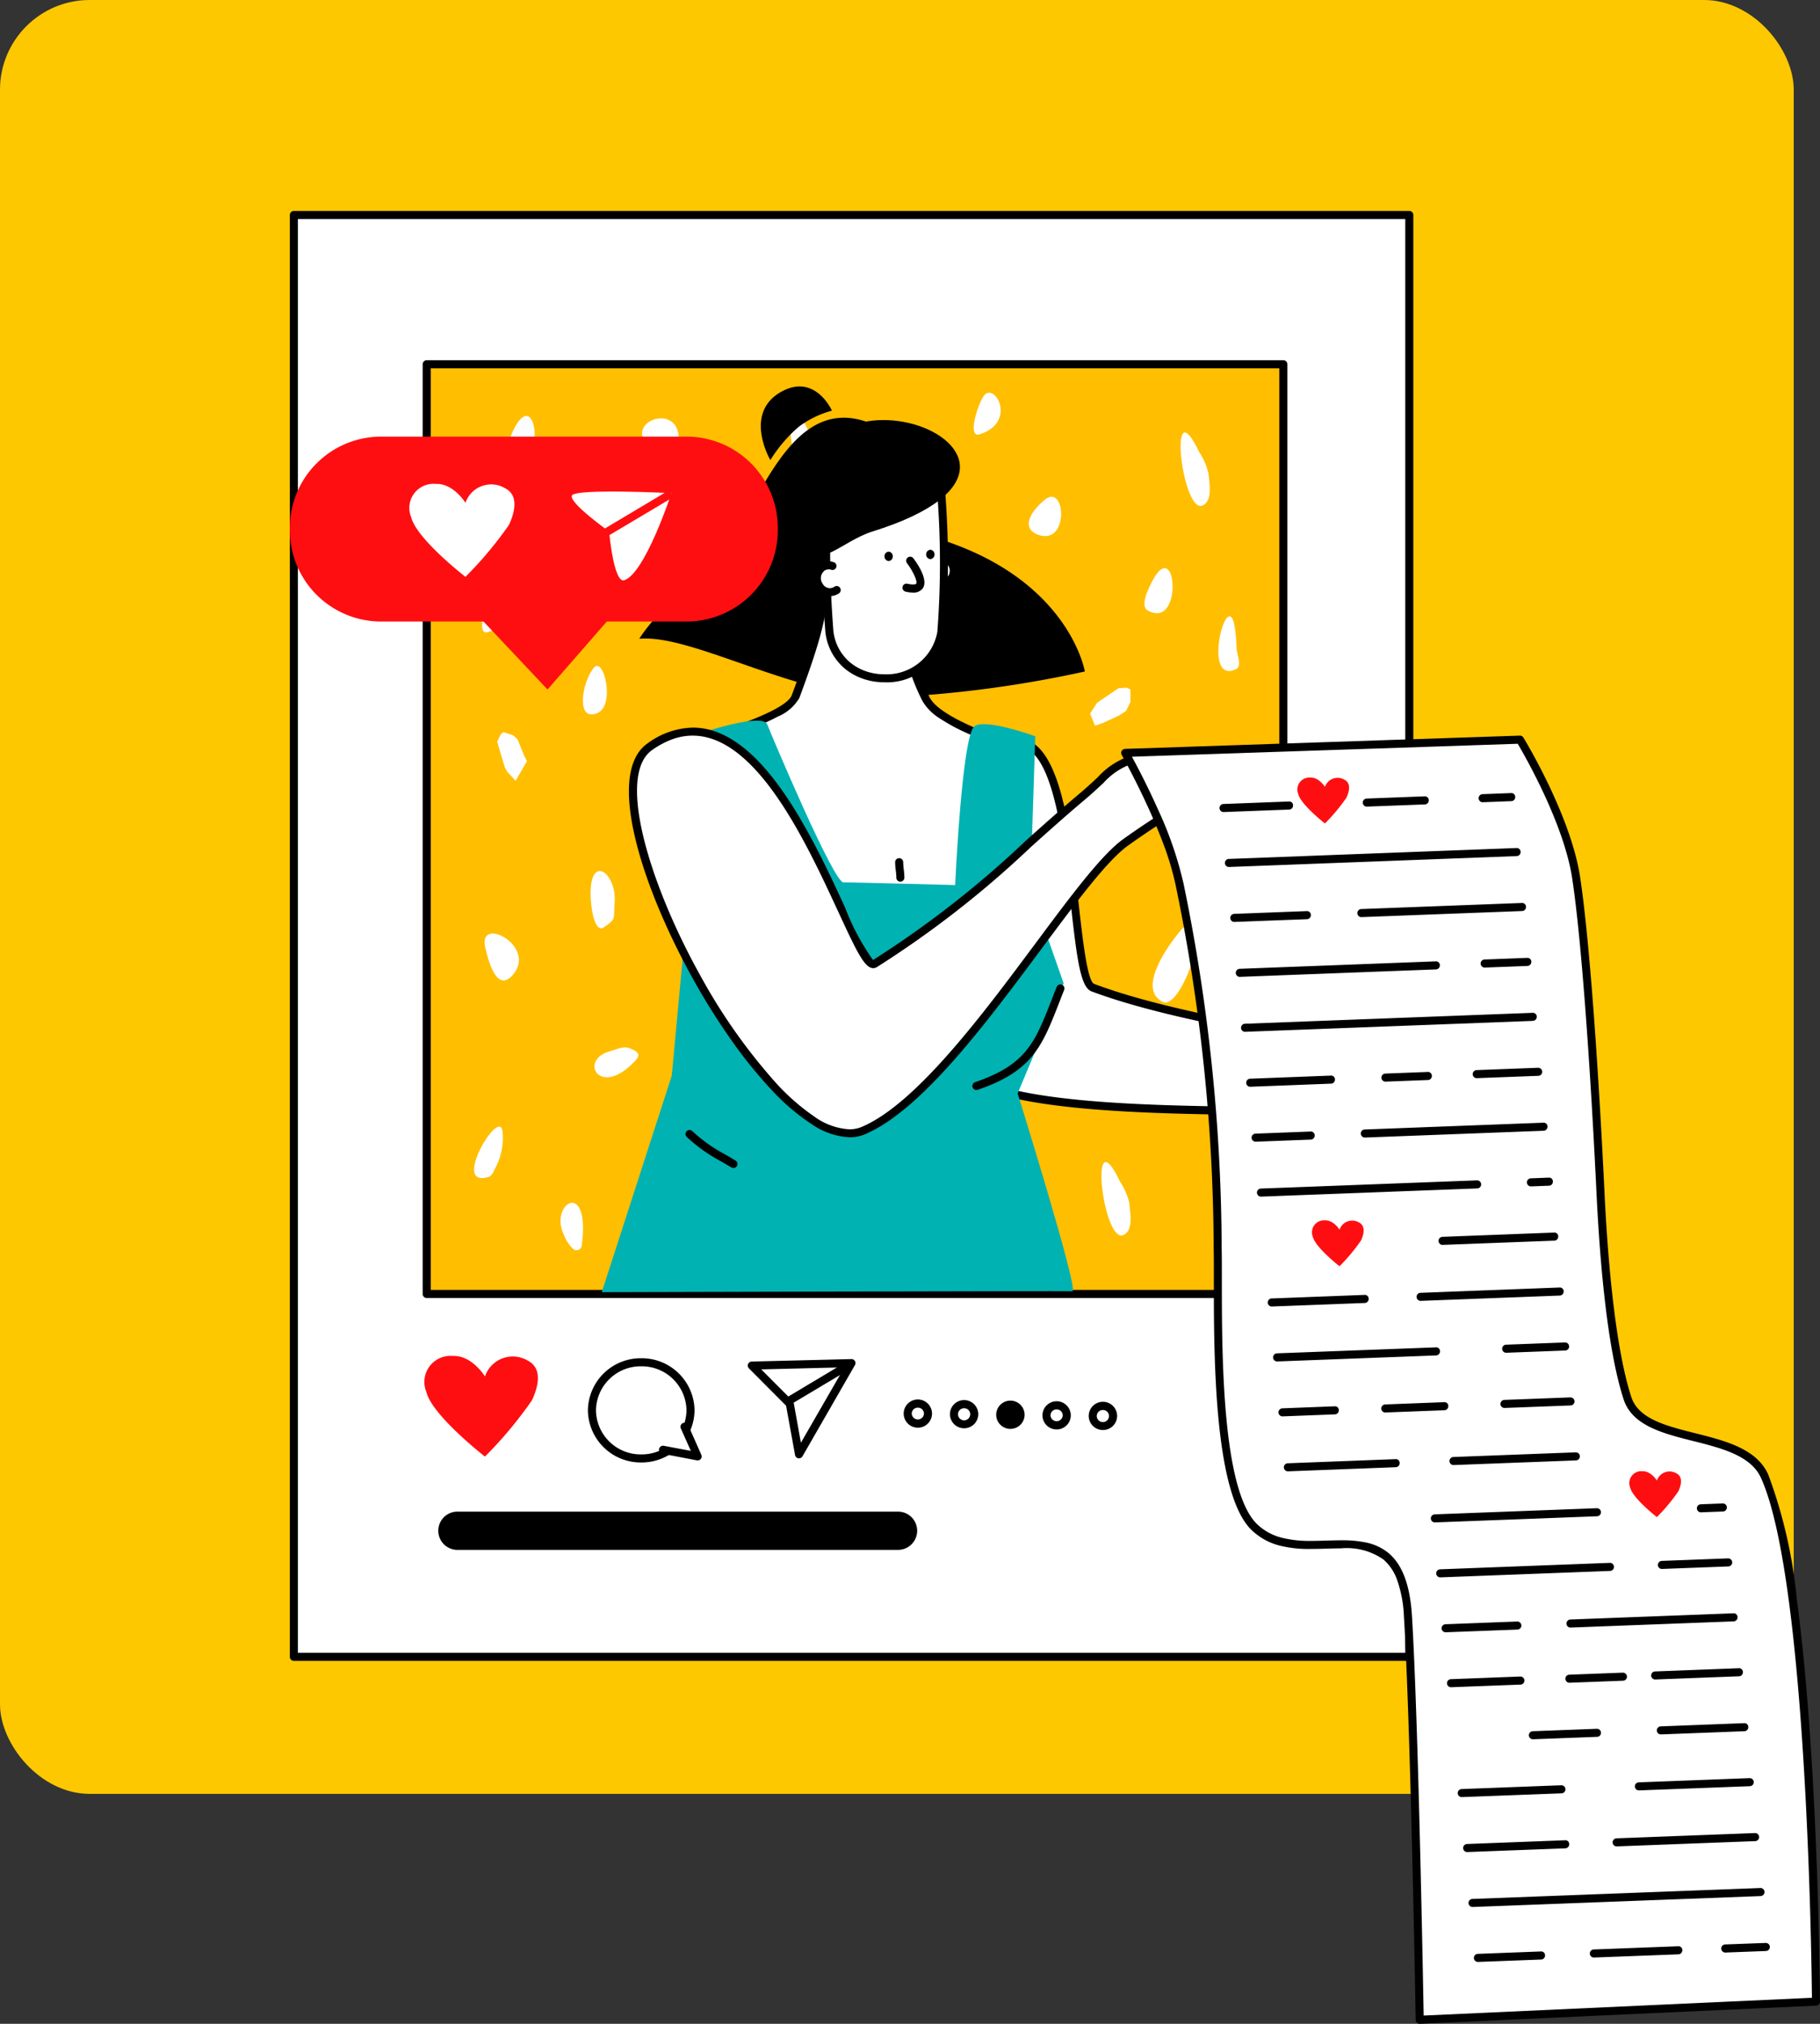 <svg xmlns="http://www.w3.org/2000/svg" xmlns:xlink="http://www.w3.org/1999/xlink" width="121.757" height="135.38" viewBox="0 0 121.757 135.38"><rect x="0" y="0" width="121.757" height="135.38" fill="#333333" stroke="none"/><defs><style>.a{fill:none;}.b{fill:#fdc800;}.c{fill:#fff;}.d{fill:#ffbe00;}.e{fill:#ff0e11;}.f{fill:#fdfdfd;}.g{fill:#00b2b2;}.h{fill:#7394e3;}.i{clip-path:url(#a);}.j{clip-path:url(#b);}</style><clipPath id="a"><path class="a" d="M0,0H46.751V86.171H0Z"/></clipPath><clipPath id="b"><path class="a" d="M0,0H32.645V12.373H0Z"/></clipPath></defs><g transform="translate(-375 -80)"><rect class="b" width="120" height="120" rx="6" transform="translate(375 80)"/><g transform="translate(394.39 96.065)"><g transform="translate(0 -1.954)"><path class="c" d="M0,96.454H74.646V0H0Z" transform="translate(0.265 0.346)"/><g transform="translate(0 0)"><path d="M74.891,96.992H.269A.27.27,0,0,1,0,96.722V.27A.27.27,0,0,1,.269,0H74.891a.27.27,0,0,1,.27.27V96.722A.27.27,0,0,1,74.891,96.992ZM.539.539V96.453H74.622V.539Z"/><path class="d" d="M0,62.191H57.311V0H0Z" transform="translate(9.155 10.258)"/><path d="M57.58,62.73H.269A.27.27,0,0,1,0,62.461V.27A.27.27,0,0,1,.269,0H57.58a.27.27,0,0,1,.269.27V62.461A.27.27,0,0,1,57.58,62.73ZM.539.539V62.191H57.311V.539Z" transform="translate(8.886 9.988)"/><path class="c" d="M.692,6.045C-1.086,5.208,1,2.237,2.044,1.059c.288-.328.556-1.317.851-1,.9.983-1.061,6.52-2.2,5.981" transform="translate(57.723 46.873)"/><path class="c" d="M1.533,4.849C.126,5.727-.923-3.235,1.227,1.277a4.541,4.541,0,0,1,.638,1.462c.061.709.272,1.733-.332,2.11" transform="translate(33.481 13.465)"/><path class="c" d="M1.533,4.849C.126,5.727-.923-3.235,1.227,1.277a4.536,4.536,0,0,1,.638,1.462c.061.709.272,1.733-.332,2.11" transform="translate(59.592 14.824)"/><path class="c" d="M1.533,4.848C.126,5.727-.923-3.235,1.227,1.277a4.528,4.528,0,0,1,.638,1.462c.061.709.272,1.733-.332,2.11" transform="translate(54.296 63.627)"/><path class="e" d="M4.013,1.369A1.962,1.962,0,0,1,6.867.306c.973.493.759,1.652.288,2.661A27.349,27.349,0,0,1,4.012,6.73S.471,3.979.09,2.4A1.744,1.744,0,0,1,1.86,0C3.138-.065,4.013,1.369,4.013,1.369" transform="translate(9.041 76.596)"/><path class="c" d="M0,3.216A3.257,3.257,0,0,1,3.3,0a3.257,3.257,0,0,1,3.3,3.216A3.257,3.257,0,0,1,3.3,6.432,3.257,3.257,0,0,1,0,3.216" transform="translate(20.211 77.017)"/><path d="M3.566,6.971A3.531,3.531,0,0,1,0,3.485,3.531,3.531,0,0,1,3.566,0,3.531,3.531,0,0,1,7.133,3.485,3.531,3.531,0,0,1,3.566,6.971Zm0-6.432A2.991,2.991,0,0,0,.539,3.485,2.991,2.991,0,0,0,3.566,6.432,2.991,2.991,0,0,0,6.594,3.485,2.991,2.991,0,0,0,3.566.539Z" transform="translate(19.941 76.748)"/><path class="c" d="M1.441,0l.887,2L0,1.552" transform="translate(24.954 81.315)"/><path d="M2.6,2.535a.268.268,0,0,1-.051,0L.219,2.087a.27.27,0,0,1,.1-.53L2.142,1.9,1.464.379A.27.27,0,0,1,1.956.16l.887,2a.27.27,0,0,1-.246.379" transform="translate(24.685 81.045)"/><path class="c" d="M0,.165,6.667,0,3.159,6.1l-.61-3.382Z" transform="translate(30.905 77.074)"/><path d="M3.428,6.638a.251.251,0,0,1-.046,0,.27.27,0,0,1-.219-.218l-.6-3.3L.079.626A.27.27,0,0,1,.263.165L6.93,0h.014a.261.261,0,0,1,.225.132A.271.271,0,0,1,7.17.4L3.662,6.5A.27.27,0,0,1,3.428,6.638ZM6.464.551h0L.9.689l2.1,2.106a.271.271,0,0,1,.075.143l.479,2.657L6.464.551Z" transform="translate(30.636 76.804)"/><path class="c" d="M0,2.384,3.99,0" transform="translate(33.343 77.239)"/><path d="M.27,2.923a.27.27,0,0,1-.138-.5L4.122.038A.269.269,0,0,1,4.4.5L.407,2.885a.266.266,0,0,1-.138.038" transform="translate(33.074 76.97)"/><path class="c" d="M0,.669A.673.673,0,0,1,.678,0a.674.674,0,0,1,.678.669.674.674,0,0,1-.678.67A.674.674,0,0,1,0,.669" transform="translate(41.335 79.785)"/><path d="M.947,1.878A.944.944,0,0,1,0,.938a.947.947,0,0,1,1.895,0A.945.945,0,0,1,.947,1.878Zm0-1.339a.4.4,0,0,0-.408.4.409.409,0,0,0,.817,0A.4.4,0,0,0,.947.539Z" transform="translate(41.066 79.515)"/><path class="c" d="M0,.669A.674.674,0,0,1,.678,0a.674.674,0,0,1,.678.669.673.673,0,0,1-.678.669A.673.673,0,0,1,0,.669" transform="translate(44.43 79.824)"/><path d="M.947,1.878A.944.944,0,0,1,0,.939a.947.947,0,0,1,1.894,0A.944.944,0,0,1,.947,1.878Zm0-1.339a.4.4,0,0,0-.408.4.408.408,0,0,0,.817,0A.4.4,0,0,0,.947.539Z" transform="translate(44.161 79.554)"/><path d="M0,.669A.674.674,0,0,1,.679,0a.674.674,0,0,1,.678.669.674.674,0,0,1-.678.67A.674.674,0,0,1,0,.669" transform="translate(47.525 79.863)"/><path d="M.948,1.879A.945.945,0,0,1,0,.939a.948.948,0,0,1,1.9,0A.945.945,0,0,1,.948,1.879Zm0-1.339a.4.4,0,0,0-.409.4.409.409,0,0,0,.818,0A.4.4,0,0,0,.948.539Z" transform="translate(47.255 79.593)"/><path class="c" d="M0,.669A.674.674,0,0,1,.678,0a.674.674,0,0,1,.678.669.674.674,0,0,1-.678.669A.674.674,0,0,1,0,.669" transform="translate(50.62 79.902)"/><path d="M.948,1.878A.945.945,0,0,1,0,.939a.947.947,0,0,1,1.895,0A.944.944,0,0,1,.948,1.878Zm0-1.339a.4.4,0,0,0-.409.4.409.409,0,0,0,.817,0A.4.4,0,0,0,.948.539Z" transform="translate(50.35 79.632)"/><path class="c" d="M0,.67A.674.674,0,0,1,.678,0a.674.674,0,0,1,.679.67.674.674,0,0,1-.679.669A.674.674,0,0,1,0,.67" transform="translate(53.714 79.941)"/><path d="M.948,1.878A.944.944,0,0,1,0,.939a.948.948,0,0,1,1.9,0A.945.945,0,0,1,.948,1.878Zm0-1.339a.4.4,0,0,0-.409.4.409.409,0,0,0,.818,0A.405.405,0,0,0,.948.539Z" transform="translate(53.445 79.671)"/><path d="M1.278,0H30.755a1.279,1.279,0,0,1,0,2.559H1.278A1.279,1.279,0,0,1,1.278,0" transform="translate(9.933 87.008)"/><path class="c" d="M2.372.059c-.434-.173-.9.077-1.348.2-2.032.549-.775,3.02,1.459.882.58-.554.675-.765-.111-1.078" transform="translate(20.38 55.956)"/><path class="c" d="M1.846,2.816C.908,3.827.347,2.272.042.918c-.493-2.188,3.587-.024,1.8,1.9" transform="translate(13.028 48.337)"/><path class="c" d="M.9,3.76C.231,4.212,0,2.325,0,1.521-.009-1.188,1.764.172,1.609,2.108,1.521,3.211,1.743,3.186.9,3.76" transform="translate(20.12 44.156)"/><path class="c" d="M.967,3.363C-1.6,4.171,1.73-1.389,1.9.333a4.282,4.282,0,0,1-.385,2.241c-.162.285-.283.705-.551.79" transform="translate(12.33 61.254)"/><path class="c" d="M.208,2.822c-.355-.2-.18-.849-.025-1.227,1.933-4.719,2.575,2.68.025,1.227" transform="translate(57.172 23.897)"/><path class="c" d="M0,1.744l.463-.721L.632.9,1.9.044,2.447,0,2.7.126l0,.423,0,.423-.295.593-.464.3-1.1.512-.507.171" transform="translate(53.534 31.886)"/><path class="c" d="M1.176,3.539C-1.134,4.621.586-2.038,1.082.64a9.6,9.6,0,0,1,.132,1.438c.016.487.4,1.254-.037,1.46" transform="translate(62.117 27.117)"/><path class="c" d="M.393,2.786C-.411,3.04.2.987.637.267,1.334-.874,3,1.962.393,2.786" transform="translate(45.749 12.159)"/><path class="c" d="M.392,2.786C-.411,3.04.2.987.638.267,1.334-.874,3,1.962.392,2.786" transform="translate(12.86 25.386)"/><path class="c" d="M.963,3.16C-.474,3.755-.085,1.149.721.135,1.391-.709,2.2,2.65.963,3.16" transform="translate(19.603 30.433)"/><path class="f" d="M.733,3.035c-.722.041-.889-.568-.6-1.352,1.646-4.414,2.617,1.238.6,1.352" transform="translate(14.512 13.714)"/><path class="c" d="M1.236,3.256.684,2.665l-.17-.3L0,.636.252.127.421,0l.635.209.3.253.426,1.056.213.423" transform="translate(13.869 34.863)"/><path class="c" d="M0,1.614l.21-.424L.462.682,1.856,0l.678.336.045.762L1.9,2.031l-.928.6" transform="translate(19.287 22.737)"/><path class="c" d="M.632,2.546C-.4,2.183-.107,1.19,1.048.216,2.48-.991,2.731,3.284.632,2.546" transform="translate(49.435 19.12)"/><path class="c" d="M1.46,2.573a2.673,2.673,0,0,1-1.081-.8C-1.315.057,3.273-1.384,2.327,2.316c-.075.292-.576.338-.866.257" transform="translate(23.564 13.876)"/><path class="c" d="M.9,3.13a2.379,2.379,0,0,1-.663-.974C-.807.07,2.008-1.683,1.427,2.817A.36.36,0,0,1,.9,3.13" transform="translate(18.107 66.352)"/></g><g transform="translate(20.868 11.743)"><path class="c" d="M5.844.053c3.809.794,3.128,15.775,4.691,16.364,5.99,2.255,15.933,3.52,21.511,4.648s6.743,8.087,5.6,8.586c-.661.288-1.8-3.185-6.136-4.4s-23.322.42-29.159-2.7S3.4,7.653,3.4,7.653,2.034-.741,5.844.053" transform="translate(22.311 23.792)"/><path d="M37.828,30.21c-.332,0-.644-.377-1.075-.9A9.63,9.63,0,0,0,31.7,25.778c-1.625-.456-5.394-.5-9.758-.56h-.009c-7.031-.091-15.781-.2-19.447-2.165A4.457,4.457,0,0,1,.248,20.221a8.839,8.839,0,0,1-.111-3.684,20.229,20.229,0,0,1,1.019-3.828A33.57,33.57,0,0,1,3.388,7.87a21.488,21.488,0,0,1-.224-3.357,10.475,10.475,0,0,1,.26-2.266A3.5,3.5,0,0,1,4.3.527,1.861,1.861,0,0,1,5.626,0a2.674,2.674,0,0,1,.544.059c2.522.526,3.178,6.377,3.7,11.08.256,2.284.574,5.126,1.027,5.3,4.35,1.638,10.9,2.767,16.16,3.675l.012,0c1.945.335,3.782.652,5.3.958,4.068.822,5.925,4.7,6.181,7.114.113,1.065-.08,1.787-.529,1.983A.473.473,0,0,1,37.828,30.21ZM5.628.539a1.326,1.326,0,0,0-.96.377C3.1,2.416,3.9,7.656,3.934,7.878h0a.266.266,0,0,1-.033.179C3.857,8.134-.485,15.638.767,20.075a3.937,3.937,0,0,0,1.978,2.5c3.549,1.9,12.226,2.011,19.2,2.1h.011c4.4.056,8.2.1,9.9.58a10.111,10.111,0,0,1,5.318,3.708l.009.011a3.159,3.159,0,0,0,.663.691c.082-.046.275-.47.173-1.427-.239-2.251-1.967-5.878-5.751-6.643-1.5-.3-3.338-.62-5.282-.955h0c-5.287-.912-11.866-2.046-16.267-3.7-.727-.274-.971-2.157-1.372-5.741C8.857,6.908,8.2,1.033,6.059.587A2.14,2.14,0,0,0,5.628.539Z" transform="translate(22.04 23.522)"/><path d="M17.768,1.753C10.54-3.935,8.361,5.8,5.684,8.594,3.189,11.2.978,13.235,0,14.786c3.585-.333,10.776,4.047,16.759,3.92a77.475,77.475,0,0,0,13.048-1.731s-.98-5.88-9.25-8.7" transform="translate(2.51 2.09)"/><path class="c" d="M17.692,11.46a14.738,14.738,0,0,1-1.355-4.147c-.677-2.971-1.5-6.129-1.5-6.129L11.148,0c-.475,5.185.149,4.993-2.188,11.278C8.326,12.983,0,14.96,0,14.96s.992,7.167.958,7.686C.177,34.311,18.773,35.374,18.773,35.374l5.289-20.607S18.579,13.2,17.692,11.46" transform="translate(4.007 9.466)"/><path d="M19.042,35.912h-.017a36.4,36.4,0,0,1-6.035-1c-3.041-.769-7.2-2.287-9.724-5.148A9.107,9.107,0,0,1,.959,22.9c.024-.355-.574-4.87-.956-7.631a.268.268,0,0,1,.2-.3c3.165-.751,8.344-2.37,8.77-3.514,1.773-4.768,1.83-5.795,1.966-8.276V3.161c.044-.8.094-1.7.206-2.917a.268.268,0,0,1,.12-.2A.272.272,0,0,1,11.418,0,.269.269,0,0,1,11.5.013L15.191,1.2a.269.269,0,0,1,.178.189c.007.025.833,3.211,1.5,6.137l.109.491A13.075,13.075,0,0,0,18.2,11.607c.683,1.343,4.709,2.743,6.2,3.169a.269.269,0,0,1,.187.326L19.3,35.709A.269.269,0,0,1,19.042,35.912ZM11.656.628c-.091,1.047-.135,1.858-.175,2.573v0c-.14,2.54-.2,3.591-2,8.435a2.994,2.994,0,0,1-1.437,1.246,19.011,19.011,0,0,1-2.67,1.136c-1.951.689-4.01,1.216-4.8,1.41.161,1.165.96,7,.926,7.5a8.587,8.587,0,0,0,2.172,6.478,13.491,13.491,0,0,0,3.965,2.964,24.9,24.9,0,0,0,4.649,1.786,36.665,36.665,0,0,0,6.555,1.2L24.006,15.22a29.011,29.011,0,0,1-3.249-1.2,12.574,12.574,0,0,1-1.861-1,3.44,3.44,0,0,1-1.174-1.165,13.511,13.511,0,0,1-1.27-3.721l-.109-.488c-.578-2.54-1.263-5.217-1.459-5.977Z" transform="translate(3.738 9.197)"/><path class="g" d="M29,1.045l-.327,10.186,2.226,6.34-3.076,7.367S31.954,38.2,31.482,38.17C31.1,38.144,0,38.232,0,38.232L4.683,23.751,6.819.774S10.765-.54,11.073.256,15.579,11,16.183,10.819c.049-.015,7.46.181,7.46.181S24.093,1.031,24.928.38C25.639-.175,29,1.045,29,1.045" transform="translate(0 22.352)"/><path class="c" d="M0,1.671c1.035.576,1.781-1,.9-1.56A.779.779,0,0,0,.187.064" transform="translate(22.254 11.467)"/><path d="M.707,2.334a1.161,1.161,0,0,1-.569-.158A.269.269,0,1,1,.4,1.706.538.538,0,0,0,1.179,1.5.641.641,0,0,0,1.025.609.509.509,0,0,0,.562.582a.269.269,0,1,1-.211-.5,1.038,1.038,0,0,1,.961.066,1.17,1.17,0,0,1,.331,1.618,1.107,1.107,0,0,1-.935.563" transform="translate(21.984 11.197)"/><path class="c" d="M7.492,2.134a60.882,60.882,0,0,1,.217,11.575A3.685,3.685,0,0,1,3.9,16.78,3.551,3.551,0,0,1,.21,13.461,71.088,71.088,0,0,1,.146,3.594,5.456,5.456,0,0,1,2.646.441C4.462-.688,7.335.524,7.492,2.134" transform="translate(15.003 2.738)"/><path d="M4.168,17.317H4.147a4.286,4.286,0,0,1-1.333-.212,3.935,3.935,0,0,1-1.225-.651A3.711,3.711,0,0,1,.21,13.75,70.96,70.96,0,0,1,.152,3.8,5.752,5.752,0,0,1,2.773.48,3.386,3.386,0,0,1,4.566,0,4.255,4.255,0,0,1,6.438.442,2.61,2.61,0,0,1,8.029,2.375a60.908,60.908,0,0,1,.215,11.642A3.943,3.943,0,0,1,4.168,17.317ZM4.565.537a2.846,2.846,0,0,0-1.507.4A5.2,5.2,0,0,0,.678,3.921a71.342,71.342,0,0,0,.07,9.787,3.188,3.188,0,0,0,1.19,2.327A3.4,3.4,0,0,0,3,16.6a3.713,3.713,0,0,0,1.151.183h.018a3.448,3.448,0,0,0,3.547-2.843A60.42,60.42,0,0,0,7.493,2.427,2.093,2.093,0,0,0,6.2.925,3.713,3.713,0,0,0,4.565.537Z" transform="translate(14.734 2.47)"/><path d="M.7,2.392a2.228,2.228,0,0,1-.49-.064A.269.269,0,1,1,.329,1.8c.42.094.568.031.589,0,.1-.156-.2-.821-.609-1.368A.269.269,0,1,1,.737.107c.242.32,1,1.409.633,1.984a.75.75,0,0,1-.67.3" transform="translate(20.116 11.395)"/><path d="M.555.313A.3.3,0,0,0,.276,0,.3.3,0,0,0,0,.315.3.3,0,0,0,.279.627.3.3,0,0,0,.555.313" transform="translate(18.914 11.049)"/><path d="M.555.312A.3.3,0,0,0,.276,0,.3.3,0,0,0,0,.314.3.3,0,0,0,.279.627.3.3,0,0,0,.555.312" transform="translate(21.705 10.921)"/><path class="c" d="M1.325,1.649C.315,2.268-.5.721.361.128A.779.779,0,0,1,1.07.052" transform="translate(14.391 11.968)"/><path d="M1.132,2.332a1.113,1.113,0,0,1-.916-.524A1.17,1.17,0,0,1,.478.177,1.036,1.036,0,0,1,1.435.07a.269.269,0,0,1-.189.5A.512.512,0,0,0,.784.62a.641.641,0,0,0-.117.893.539.539,0,0,0,.787.177.269.269,0,0,1,.282.459,1.148,1.148,0,0,1-.6.183" transform="translate(14.121 11.697)"/><path class="h" d="M1.123.886c0-.047,0-.094.007-.141" transform="translate(20.527 12.781)"/><path d="M.34,8.276c.442,1.928,2.28-.2,4.258-.817C21.22,2.291-3.11-6.763.34,8.276" transform="translate(13.494 2.246)"/><path d="M.638,4.919S-1.248,1.713,1.466.3C3.672-.841,4.757,1.617,4.757,1.617A6.511,6.511,0,0,0,2.542,2.693a9.514,9.514,0,0,0-1.9,2.226" transform="translate(10.64 0)"/><path class="c" d="M1.124,1.011c8.3-5.813,13.6,15.381,15.037,14.523C21.653,12.248,25.651,8.055,30,4.39c1.969-1.657,1.877-2.056,3.737-2.623,2.252-.687,8.788.071,7.449.752a57.592,57.592,0,0,0-8.245,4.9c-3.654,2.64-11.428,16.636-17.506,19.262S-3.932,4.553,1.124,1.011" transform="translate(2.09 23.087)"/><path d="M14.768,27.406a4.875,4.875,0,0,1-2.524-.869,14.43,14.43,0,0,1-2.719-2.323,30.557,30.557,0,0,1-2.7-3.348,44.533,44.533,0,0,1-2.476-3.945C.859,10.678-1.6,3.051,1.244,1.058A5.286,5.286,0,0,1,4.28,0,4.463,4.463,0,0,1,5.44.156c4.04,1.09,7.048,7.606,9.039,11.917l0,.01a15.734,15.734,0,0,0,1.852,3.465,66.879,66.879,0,0,0,10.23-7.991l.053-.048c1.135-1.016,2.309-2.066,3.486-3.056.552-.464.942-.831,1.256-1.126l.025-.024a5.113,5.113,0,0,1,2.55-1.524,10.725,10.725,0,0,1,2.79-.275,21.287,21.287,0,0,1,3.343.252,6.977,6.977,0,0,1,1.228.3c.332.123.53.259.588.4.033.082.108.364-.3.57l-.326.165h0A56.319,56.319,0,0,0,33.378,7.9c-1.393,1.006-3.416,3.725-5.758,6.873-3.763,5.057-8.028,10.789-11.8,12.418A2.63,2.63,0,0,1,14.768,27.406ZM4.265.535h0a4.017,4.017,0,0,0-1.348.24A5.784,5.784,0,0,0,1.553,1.5c-2.43,1.7-.132,9.08,3.264,15.158A38.224,38.224,0,0,0,9.776,23.7a14.646,14.646,0,0,0,2.6,2.3,4.452,4.452,0,0,0,2.363.871,2.175,2.175,0,0,0,.868-.174c3.639-1.573,8.042-7.49,11.58-12.245h0c2.368-3.183,4.414-5.933,5.874-6.988a56.8,56.8,0,0,1,7.956-4.754l.234-.118a16.87,16.87,0,0,0-4.68-.56,9.167,9.167,0,0,0-2.477.26,4.594,4.594,0,0,0-2.338,1.4l-.013.012c-.321.3-.721.678-1.291,1.158-1.2,1.009-2.382,2.069-3.526,3.094l0,0a67.094,67.094,0,0,1-10.349,8.072.449.449,0,0,1-.23.063.476.476,0,0,1-.14-.021c-.526-.162-1.059-1.275-2.213-3.776h0C12.041,8.078,9.1,1.7,5.3.676A3.965,3.965,0,0,0,4.266.536Z" transform="translate(1.816 22.819)"/><path d="M.269,7.066a.269.269,0,0,1-.088-.524C3.608,5.368,4.181,3.9,5.323.971c.1-.256.2-.523.314-.8a.269.269,0,1,1,.5.2c-.11.277-.213.543-.313.8C4.661,4.152,4.019,5.8.357,7.052a.275.275,0,0,1-.088.015" transform="translate(24.796 39.995)"/><path d="M3.212,2.548a.267.267,0,0,1-.14-.039c-.227-.138-.449-.267-.667-.394A10.7,10.7,0,0,1,.079.46.27.27,0,0,1,.46.078,10.246,10.246,0,0,0,2.677,1.649c.22.129.446.26.676.4a.269.269,0,0,1-.14.5" transform="translate(5.594 49.73)"/><path d="M.349,1.573A.27.27,0,0,1,.08,1.3,4.272,4.272,0,0,0,.042.817,4.662,4.662,0,0,1,0,.269a.269.269,0,0,1,.539,0A4.272,4.272,0,0,0,.577.756,4.669,4.669,0,0,1,.619,1.3a.27.27,0,0,1-.269.269" transform="translate(19.626 31.552)"/></g><g transform="translate(55.616 35.098)"><path class="c" d="M0,.886S2.885,5.959,3.638,9.671A121.932,121.932,0,0,1,6.183,34.007c.087,3.706-.416,15.933,2.465,18.68,3.389,3.23,9.771-2.153,10.266,5.942.457,7.476.788,27,.788,27l26.511-1.213s-.162-27.988-3.442-35.159c-1.478-3.231-8.13-2-9.172-5.209-1.165-3.585-1.623-9.982-1.8-13.688-.387-8.1-1.008-17.054-1.635-21.148S26.41,0,26.41,0Z" transform="translate(0.269 0.271)"/><g transform="translate(0 0)"><path class="a" d="M0,0H46.751V86.171H0Z"/><g class="i"><path d="M19.972,86.171a.269.269,0,0,1-.269-.265c-.014-.8-.34-19.672-.788-26.99a8.315,8.315,0,0,0-.455-2.436,3.221,3.221,0,0,0-.921-1.372,4.281,4.281,0,0,0-2.837-.741c-.314,0-.629.009-.963.019h0c-.338.01-.687.02-1.031.02a8.033,8.033,0,0,1-2.1-.222,4.2,4.2,0,0,1-1.873-1.032C6.195,50.735,6.2,41.432,6.2,36.434v-.094c0-.82,0-1.527-.012-2.057A121.521,121.521,0,0,0,3.644,10a19.2,19.2,0,0,0-.87-2.883c-.328-.87-.732-1.815-1.2-2.811C.772,2.594.042,1.3.035,1.29A.27.27,0,0,1,.26.887L26.67,0h.023a.264.264,0,0,1,.215.13c.129.211,3.164,5.216,3.791,9.315.67,4.377,1.285,13.808,1.638,21.175.17,3.555.628,10.05,1.788,13.617.478,1.472,2.322,1.936,4.274,2.427h0c2.014.507,4.1,1.031,4.884,2.753A32.754,32.754,0,0,1,45.2,57.78c.424,3.154.773,7.03,1.037,11.521.453,7.708.506,14.623.511,15.386a.268.268,0,0,1-.257.271L19.984,86.171ZM14.695,53.828a7.706,7.706,0,0,1,1.684.148,3.468,3.468,0,0,1,1.461.669c.958.769,1.485,2.155,1.613,4.238.425,6.96.748,24.733.783,26.737l25.975-1.188c-.028-2.857-.361-28.111-3.415-34.79-.68-1.486-2.635-1.978-4.526-2.454h0c-2.008-.505-4.084-1.027-4.655-2.783-1.119-3.443-1.6-9.382-1.814-13.758-.352-7.354-.965-16.765-1.632-21.12C29.614,5.909,27.04,1.411,26.529.545L.718,1.411c.355.65,1.053,1.974,1.745,3.528A24.888,24.888,0,0,1,4.17,9.888,121.929,121.929,0,0,1,6.722,34.271c.013.551.013,1.3.013,2.159h0c0,4.918,0,14.072,2.369,16.33a3.705,3.705,0,0,0,1.688.908,7.708,7.708,0,0,0,1.939.2c.327,0,.661-.01.983-.019h.008C14.083,53.836,14.384,53.828,14.695,53.828Z" transform="translate(0 0)"/></g></g><path class="c" d="M0,.84,3.84.694,4.391.673" transform="translate(6.839 4.004)"/><path d="M.269.707A.27.27,0,0,1,.259.168L4.649,0A.256.256,0,0,1,4.929.26.269.269,0,0,1,4.67.54L.279.707H.269" transform="translate(6.57 4.406)"/><path class="c" d="M0,.875,3.886.727" transform="translate(16.422 3.605)"/><path d="M.269.687A.27.27,0,0,1,.259.148L4.145,0A.256.256,0,0,1,4.424.26a.269.269,0,0,1-.259.28L.279.687H.269" transform="translate(16.153 4.062)"/><path class="c" d="M0,1.01,1.919.937" transform="translate(24.173 3.176)"/><path d="M.269.613A.27.27,0,0,1,.259.074L2.178,0A.254.254,0,0,1,2.457.26.269.269,0,0,1,2.2.54L.279.613H.269" transform="translate(23.904 3.843)"/><path class="c" d="M0,.73,19.254,0" transform="translate(7.198 7.788)"/><path d="M.269,1.269A.27.27,0,0,1,.259.73L19.513,0a.258.258,0,0,1,.279.259.269.269,0,0,1-.259.28L.279,1.269H.269" transform="translate(6.929 7.519)"/><path class="c" d="M0,.807,4.858.623" transform="translate(7.559 11.386)"/><path d="M.269.724A.27.27,0,0,1,.259.185L5.116,0A.258.258,0,0,1,5.4.26a.269.269,0,0,1-.259.28L.279.724H.269" transform="translate(7.29 11.739)"/><path class="c" d="M0,.408,10.754,0" transform="translate(16.058 11.463)"/><path d="M.269.947A.27.27,0,0,1,.259.408L11.013,0a.257.257,0,0,1,.279.259.269.269,0,0,1-.258.28L.279.947H.269" transform="translate(15.79 11.194)"/><path class="c" d="M0,.5,11.488.062,13.131,0" transform="translate(7.919 15.371)"/><path d="M.269,1.038A.27.27,0,0,1,.259.5L13.39,0a.258.258,0,0,1,.279.259.268.268,0,0,1-.258.279l-13.132.5H.269" transform="translate(7.65 15.1)"/><path class="c" d="M0,.945.317.933l2.549-.1" transform="translate(24.307 14.302)"/><path d="M.269.648A.27.27,0,0,1,.259.109L3.124,0A.257.257,0,0,1,3.4.26a.268.268,0,0,1-.259.279L.279.648H.269" transform="translate(24.038 14.868)"/><path class="c" d="M0,.731,12.751.247,14.7.173,19.254,0" transform="translate(8.278 18.813)"/><path d="M.269,1.27A.27.27,0,0,1,.259.731L19.513,0a.256.256,0,0,1,.279.259.269.269,0,0,1-.259.28L.279,1.27H.269" transform="translate(8.009 18.543)"/><path class="c" d="M0,.771l5.394-.2" transform="translate(8.639 22.447)"/><path d="M.269.746A.269.269,0,0,1,.259.207L5.652,0a.252.252,0,0,1,.279.259.268.268,0,0,1-.259.279L.279.745H.269" transform="translate(8.37 22.743)"/><path class="c" d="M0,.947,2.83.839" transform="translate(17.685 21.929)"/><path d="M.269.648A.269.269,0,0,1,.259.109L3.089,0A.255.255,0,0,1,3.368.26.268.268,0,0,1,3.11.54L.279.648H.269" transform="translate(17.416 22.498)"/><path class="c" d="M0,.86,4.1.7" transform="translate(23.792 21.784)"/><path d="M.269.695A.269.269,0,0,1,.259.156L4.359,0h.011a.269.269,0,0,1,.01.539L.279.694H.269" transform="translate(23.523 22.219)"/><path class="c" d="M0,.889,3.678.75" transform="translate(8.999 26.004)"/><path d="M.269.679A.269.269,0,0,1,.259.141L3.937,0A.256.256,0,0,1,4.216.26.268.268,0,0,1,3.957.54L.279.679H.269" transform="translate(8.73 26.484)"/><path class="c" d="M0,.453,11.948,0" transform="translate(16.305 26.164)"/><path d="M.269.993A.269.269,0,0,1,.259.454L12.206,0a.255.255,0,0,1,.279.259.269.269,0,0,1-.258.28L.279.993H.269" transform="translate(16.036 25.893)"/><path class="c" d="M0,.549,12.551.073,14.464,0" transform="translate(9.359 30.02)"/><path d="M.269,1.088A.269.269,0,0,1,.259.549L14.722,0h.01a.27.27,0,0,1,.01.539L.279,1.088H.269" transform="translate(9.09 29.75)"/><path class="c" d="M0,1.061l1.2-.045" transform="translate(27.415 28.823)"/><path d="M.269.585A.269.269,0,0,1,.259.047L1.456,0A.254.254,0,0,1,1.734.26a.269.269,0,0,1-.259.28L.279.585H.269" transform="translate(27.147 29.568)"/><path class="c" d="M0,.628,7.466.345" transform="translate(21.506 33.169)"/><path d="M.269.824A.269.269,0,0,1,.259.285L7.725,0A.253.253,0,0,1,8,.261a.269.269,0,0,1-.258.28L.279.823H.269" transform="translate(21.237 33.243)"/><path class="c" d="M0,.715,6.209.48" transform="translate(10.078 37.204)"/><path d="M.269.775A.269.269,0,0,1,.259.237L6.467,0A.254.254,0,0,1,6.746.26a.269.269,0,0,1-.259.28L.279.775H.269" transform="translate(9.81 37.413)"/><path class="c" d="M0,.5,9.3.149" transform="translate(20.037 37.04)"/><path d="M.269.894A.269.269,0,0,1,.259.355L9.554,0a.253.253,0,0,1,.279.259.269.269,0,0,1-.259.28L.279.893H.269" transform="translate(19.768 36.918)"/><path class="c" d="M0,.41l10.62-.4" transform="translate(10.438 41.185)"/><path d="M.269.943A.269.269,0,0,1,.259.4L10.879,0a.254.254,0,0,1,.279.259A.269.269,0,0,1,10.9.54L.279.943H.269" transform="translate(10.17 40.921)"/><path class="c" d="M0,.872,3.93.724" transform="translate(25.762 40.14)"/><path d="M.269.688A.269.269,0,0,1,.259.149L4.189,0H4.2a.269.269,0,0,1,.01.539L.279.688H.269" transform="translate(25.493 40.594)"/><path class="c" d="M0,.9,3.491.769" transform="translate(10.798 44.367)"/><path d="M.269.674A.269.269,0,0,1,.259.135L3.75,0a.252.252,0,0,1,.279.259.269.269,0,0,1-.259.28L.279.673H.269" transform="translate(10.53 44.865)"/><path class="c" d="M0,.872,3.938.722" transform="translate(17.674 44.137)"/><path d="M.269.69A.269.269,0,0,1,.259.152L4.2,0a.252.252,0,0,1,.279.259.269.269,0,0,1-.258.28L.279.69H.269" transform="translate(17.405 44.588)"/><path class="c" d="M0,.839,4.4.672" transform="translate(25.648 43.867)"/><path d="M.269.706A.269.269,0,0,1,.259.167L4.663,0h.011a.269.269,0,0,1,.01.539L.279.706H.269" transform="translate(25.379 44.269)"/><path class="c" d="M0,.646,7.2.373" transform="translate(11.158 48.298)"/><path d="M.269.814A.269.269,0,0,1,.259.276L7.462,0a.253.253,0,0,1,.279.259.269.269,0,0,1-.259.279L.279.814H.269" transform="translate(10.889 48.4)"/><path class="c" d="M0,.579,8.174.269" transform="translate(22.238 47.946)"/><path d="M.269.849A.269.269,0,0,1,.259.311L8.433,0h.01a.269.269,0,0,1,.011.539L.279.849H.269" transform="translate(21.969 47.945)"/><path class="c" d="M0,.411,10.832,0" transform="translate(20.991 51.951)"/><path d="M.269.95A.269.269,0,0,1,.259.411L11.09,0H11.1a.269.269,0,0,1,.01.539L.279.949H.269" transform="translate(20.722 51.682)"/><path class="c" d="M0,1.043,1.457.988" transform="translate(38.788 50.644)"/><path d="M.269.594A.269.269,0,0,1,.259.056L1.716,0h.011a.269.269,0,0,1,.01.539L.279.594H.269" transform="translate(38.519 51.362)"/><path class="c" d="M0,.431,6.409.187,11.356,0" transform="translate(21.351 55.607)"/><path d="M.269.971A.269.269,0,0,1,.259.432L11.615,0h.01a.27.27,0,0,1,.011.539L.279.97H.269" transform="translate(21.082 55.337)"/><path class="c" d="M0,.838,4.426.671" transform="translate(36.18 54.636)"/><path d="M.269.707A.269.269,0,0,1,.259.168L4.684,0h.011A.269.269,0,0,1,4.7.539L.279.706H.269" transform="translate(35.911 55.038)"/><path class="c" d="M0,.813,4.787.632" transform="translate(21.711 58.899)"/><path d="M.269.72A.269.269,0,0,1,.259.182L5.046,0h.01a.269.269,0,0,1,.01.539L.279.72H.269" transform="translate(21.442 59.261)"/><path class="c" d="M0,.414,10.9,0" transform="translate(30.064 58.982)"/><path d="M.269.954A.269.269,0,0,1,.259.415L11.16,0a.255.255,0,0,1,.279.259.269.269,0,0,1-.258.28L.279.953H.269" transform="translate(29.795 58.712)"/><path class="c" d="M0,.824,4.628.648" transform="translate(22.071 62.564)"/><path d="M.269.715A.269.269,0,0,1,.259.176L4.886,0H4.9a.269.269,0,0,1,.01.539L.279.714H.269" transform="translate(21.802 62.942)"/><path class="c" d="M0,.9,3.57.761" transform="translate(29.992 62.19)"/><path d="M.269.675A.269.269,0,0,1,.259.136L3.828,0h.01a.269.269,0,0,1,.011.539L.279.674H.269" transform="translate(29.723 62.682)"/><path class="c" d="M0,.757,5.595.545" transform="translate(35.73 62.112)"/><path d="M.269.753A.269.269,0,0,1,.259.214L5.853,0a.254.254,0,0,1,.279.259.269.269,0,0,1-.258.28L.279.752H.269" transform="translate(35.461 62.386)"/><path class="c" d="M0,.847,4.291.685" transform="translate(27.533 66.022)"/><path d="M.269.7A.269.269,0,0,1,.259.163L4.549,0h.011a.269.269,0,0,1,.01.539L.279.7H.269" transform="translate(27.264 66.437)"/><path class="c" d="M0,.758,5.576.546" transform="translate(36.109 65.786)"/><path d="M.269.753A.269.269,0,0,1,.259.214L5.834,0a.254.254,0,0,1,.279.259.269.269,0,0,1-.258.28L.279.752H.269" transform="translate(35.84 66.061)"/><path class="c" d="M0,.684,6.656.431" transform="translate(22.791 70.054)"/><path d="M.269.792A.269.269,0,0,1,.259.253L6.915,0h.01a.269.269,0,0,1,.011.539L.279.791H.269" transform="translate(22.522 70.215)"/><path class="c" d="M0,.633,7.4.352" transform="translate(34.64 69.655)"/><path d="M.269.82A.269.269,0,0,1,.259.281L7.663,0h.011a.269.269,0,0,1,.01.539L.279.819H.269" transform="translate(34.371 69.738)"/><path class="c" d="M0,.691,6.553.442" transform="translate(23.151 73.722)"/><path d="M.269.788A.269.269,0,0,1,.259.25L6.812,0A.253.253,0,0,1,7.09.26a.269.269,0,0,1-.258.28L.279.788H.269" transform="translate(22.882 73.894)"/><path class="c" d="M0,.5,9.252.153" transform="translate(33.153 73.529)"/><path d="M.269.89A.269.269,0,0,1,.259.351L9.51,0h.01a.269.269,0,0,1,.011.539L.279.89H.269" transform="translate(32.884 73.413)"/><path class="c" d="M0,.73,19.254,0" transform="translate(23.511 77.358)"/><path d="M.269,1.269A.269.269,0,0,1,.259.731L19.513,0h.01a.269.269,0,0,1,.01.539L.279,1.269H.269" transform="translate(23.242 77.088)"/><path class="c" d="M0,.852,4.217.692" transform="translate(23.871 80.911)"/><path d="M.269.7A.269.269,0,0,1,.259.161L4.475,0A.256.256,0,0,1,4.755.26.268.268,0,0,1,4.5.54L.279.7H.269" transform="translate(23.602 81.332)"/><path class="c" d="M0,.754,3.936.606,5.645.541" transform="translate(31.626 80.714)"/><path d="M.269.754A.269.269,0,0,1,.259.215L5.9,0A.254.254,0,0,1,6.182.26a.269.269,0,0,1-.258.28L.279.754H.269" transform="translate(31.358 80.984)"/><path class="c" d="M0,.957.329.944,2.706.854" transform="translate(40.419 80.179)"/><path d="M.269.642A.269.269,0,0,1,.259.1l2.7-.1h.011a.269.269,0,0,1,.01.539L.279.641H.269" transform="translate(40.151 80.763)"/><path class="e" d="M1.828.624a.893.893,0,0,1,1.3-.485c.443.225.346.754.132,1.214A12.464,12.464,0,0,1,1.827,3.069S.215,1.814.041,1.095A.8.8,0,0,1,.848,0c.582-.031.98.623.98.623" transform="translate(12.78 32.427)"/><path class="e" d="M1.828.624A.893.893,0,0,1,3.127.14c.443.224.346.753.132,1.213A12.455,12.455,0,0,1,1.827,3.069S.215,1.815.041,1.1A.8.8,0,0,1,.847,0c.581-.03.98.623.98.623" transform="translate(34.012 49.207)"/><path class="e" d="M1.828.624A.893.893,0,0,1,3.128.14c.443.225.345.753.131,1.213A12.468,12.468,0,0,1,1.827,3.069S.215,1.814.041,1.1A.8.8,0,0,1,.847,0c.582-.031.98.623.98.623" transform="translate(11.805 2.807)"/></g></g><g transform="translate(0 13.143)"><g transform="translate(0 0)"><path class="a" d="M0,0H32.645V12.373H0Z"/><g class="j"><path class="e" d="M26.53,0a6.108,6.108,0,0,1,6.115,6.1v.169a6.108,6.108,0,0,1-6.115,6.1H6.115A6.109,6.109,0,0,1,0,6.271V6.1A6.108,6.108,0,0,1,6.115,0Z" transform="translate(0)"/></g></g><path class="c" d="M6.36.283c.9.455.7,1.525.267,2.458A25.281,25.281,0,0,1,3.716,6.215S.437,3.675.083,2.218A1.612,1.612,0,0,1,1.723,0C2.906-.06,3.717,1.264,3.717,1.264A1.818,1.818,0,0,1,6.36.283Z" transform="translate(8.032 3.164)"/><path class="c" d="M.009.273C.188-.223,6.673.108,6.673.108S4.914,5.463,3.521,5.933C2.808,6.175,2.5,2.669,2.5,2.669S-.173.778.009.273" transform="translate(18.857 3.673)"/><path class="e" d="M.27,2.914a.269.269,0,0,1-.138-.5L4.119.038A.269.269,0,1,1,4.4.5L.407,2.876a.266.266,0,0,1-.138.038" transform="translate(21.033 3.677)"/><path class="e" d="M0,.194,6.1,6.67,11.915,0Z" transform="translate(11.14 10.246)"/></g></g></g></svg>